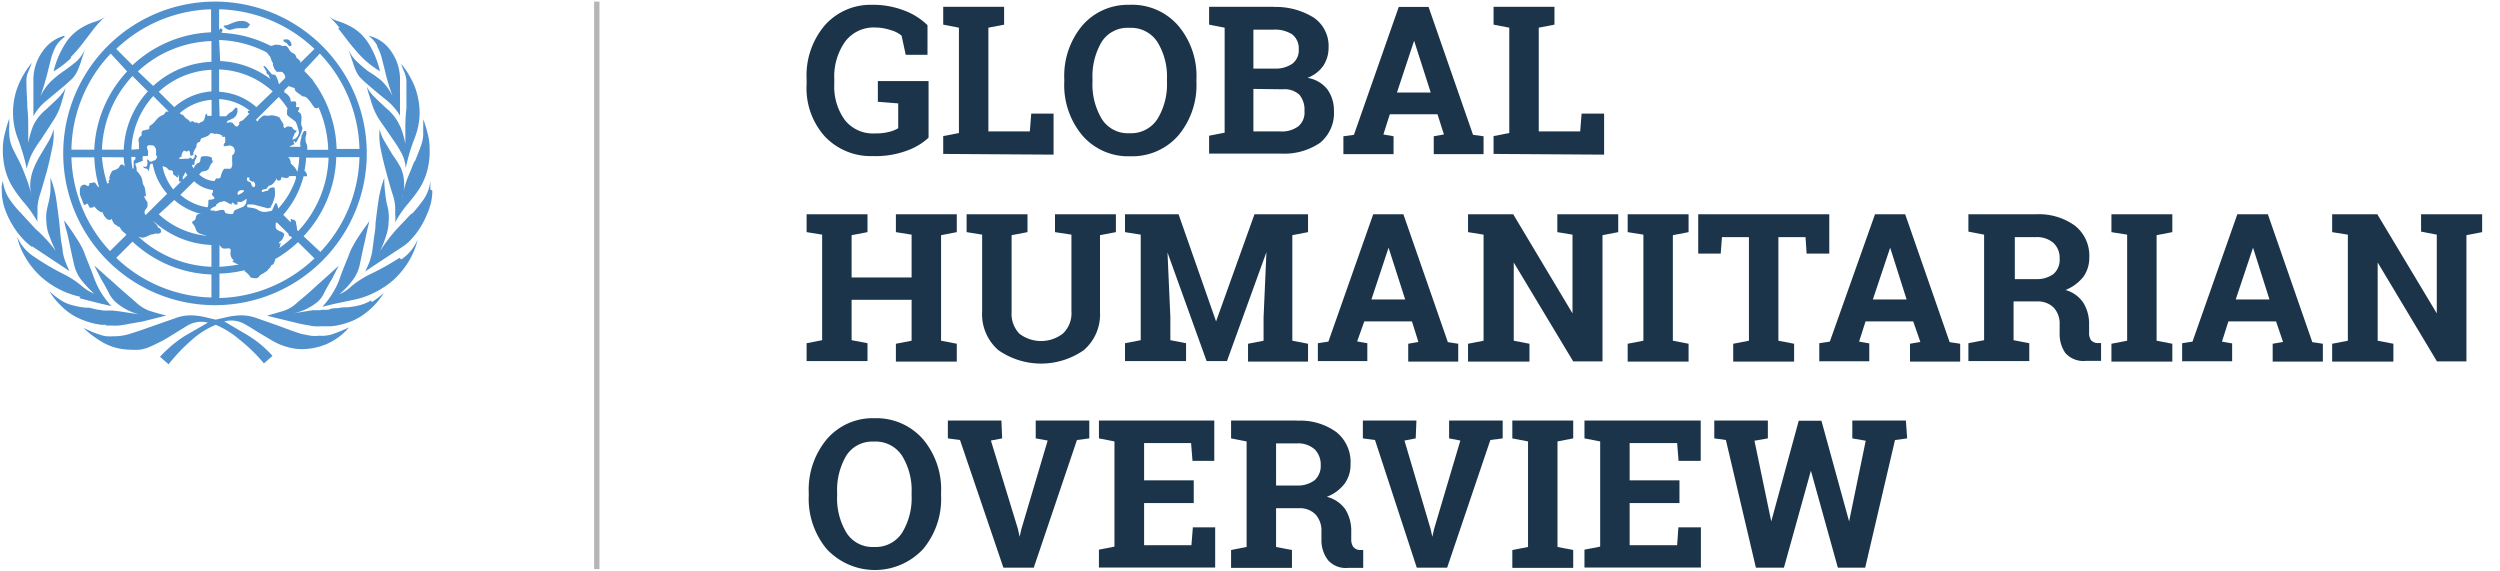 <svg id="Layer_1" data-name="Layer 1" xmlns="http://www.w3.org/2000/svg" viewBox="0 0 140 32"><defs><style>.cls-1{isolation:isolate;}.cls-2{fill:#1b344a;}.cls-3{fill:#5090cd;}.cls-4{fill:none;stroke:#b7b6b6;stroke-width:0.3px;}</style></defs><g id="Global_Humanitarian_Overview_2021" data-name="Global Humanitarian Overview 2021" class="cls-1"><g class="cls-1"><path class="cls-2" d="M52,7.71a3.51,3.51,0,0,1-1.17.71,5,5,0,0,1-1.94.32,3.54,3.54,0,0,1-2.72-1.12,4.05,4.05,0,0,1-1-2.9V4.44a4.34,4.34,0,0,1,1-3A3.41,3.41,0,0,1,48.84.27a4.77,4.77,0,0,1,1.77.31,3.72,3.72,0,0,1,1.33.83V3.07H50.72L50.49,2a1.54,1.54,0,0,0-.6-.31A2.77,2.77,0,0,0,49,1.54a2,2,0,0,0-1.68.8,3.39,3.39,0,0,0-.6,2.09v.29a3.18,3.18,0,0,0,.59,2,2,2,0,0,0,1.7.75,2.89,2.89,0,0,0,.8-.09,1.77,1.77,0,0,0,.49-.2V5.79L49.16,5.7V4.54H52Z"/><path class="cls-2" d="M52.82,8.62v-1l.88-.17V1.55l-.88-.17v-1h3.41v1l-.88.17V7.36h2.32l.08-1H59v2.3Z"/><path class="cls-2" d="M67,4.57a4.39,4.39,0,0,1-1,3,3.42,3.42,0,0,1-2.71,1.18,3.38,3.38,0,0,1-2.69-1.18,4.38,4.38,0,0,1-1-3V4.44a4.4,4.4,0,0,1,1-3A3.37,3.37,0,0,1,63.25.27,3.41,3.41,0,0,1,66,1.46a4.36,4.36,0,0,1,1,3Zm-1.65-.14a3.69,3.69,0,0,0-.53-2.07,1.76,1.76,0,0,0-1.57-.8,1.72,1.72,0,0,0-1.56.79,3.79,3.79,0,0,0-.51,2.08v.14a3.74,3.74,0,0,0,.52,2.09,1.72,1.72,0,0,0,1.55.8,1.76,1.76,0,0,0,1.57-.8,3.74,3.74,0,0,0,.53-2.09Z"/><path class="cls-2" d="M71.32.39A4,4,0,0,1,73.59,1a1.93,1.93,0,0,1,.81,1.69,1.83,1.83,0,0,1-.3,1,1.89,1.89,0,0,1-.88.67A1.77,1.77,0,0,1,74.33,5a2,2,0,0,1,.37,1.2A2.15,2.15,0,0,1,73.92,8a3.56,3.56,0,0,1-2.21.6h-4v-1l.87-.17V1.55l-.87-.17v-1h3.66ZM70.19,3.84h1.18a1.65,1.65,0,0,0,1-.27.94.94,0,0,0,.36-.8,1,1,0,0,0-.36-.84,1.78,1.78,0,0,0-1.07-.27H70.19Zm0,1.14V7.36h1.52a1.53,1.53,0,0,0,1-.29,1,1,0,0,0,.34-.85,1.29,1.29,0,0,0-.29-.92A1.23,1.23,0,0,0,71.83,5Z"/><path class="cls-2" d="M75.23,7.63l.59-.08L78.33.39H80l2.49,7.16.59.08v1H80.29v-1l.57-.1L80.5,6.4H77.83l-.36,1.13.57.1v1H75.23Zm3-2.45h1.89l-.93-2.9h0Z"/><path class="cls-2" d="M83.64,8.62v-1l.88-.17V1.55l-.88-.17v-1h3.41v1l-.88.17V7.36h2.32l.08-1h1.26v2.3Z"/></g><g class="cls-1"><path class="cls-2" d="M45.17,13V12h3.41v1l-.89.17v2.37h3.36V13.14L50.17,13V12h3.41v1l-.88.17v5.91l.88.17v1H50.17v-1l.88-.17V16.79H47.69v2.26l.89.17v1H45.17v-1l.87-.17V13.14Z"/><path class="cls-2" d="M57.54,12v1l-.89.17v4.3a1.6,1.6,0,0,0,.44,1.22,2,2,0,0,0,2.42,0A1.56,1.56,0,0,0,60,17.44v-4.3L59.08,13V12h3.41v1l-.89.17v4.3a2.63,2.63,0,0,1-.91,2.14,4.18,4.18,0,0,1-4.78,0A2.66,2.66,0,0,1,55,17.44v-4.3L54.13,13V12h3.41Z"/><path class="cls-2" d="M70.92,14.12h0l-2.21,6.1H67.57l-2.19-6.08h0l.16,3.61v1.3l.88.17v1H63v-1l.88-.17V13.14L63,13V12h3L68.1,18h0L70.25,12h3v1l-.88.17v5.91l.88.17v1H69.89v-1l.87-.17v-1.3Z"/><path class="cls-2" d="M73.8,19.22l.59-.09L76.9,12h1.69l2.49,7.16.58.09v1h-2.8v-1l.57-.1L79.07,18H76.4L76,19.12l.57.1v1H73.8Zm3-2.45h1.89l-.93-2.9h0Z"/><path class="cls-2" d="M90.62,12v1l-.88.17v7.07H88.1l-3.33-5.54h0v4.38l.88.17v1H82.21v-1l.87-.17V13.14L82.21,13V12h2.53l3.32,5.55h0V13.14L87.21,13V12h3.41Z"/><path class="cls-2" d="M91.15,13V12h3.41v1l-.88.17v5.91l.88.17v1H91.15v-1l.88-.17V13.14Z"/><path class="cls-2" d="M102.44,12v2.2h-1.27l-.06-.92H99.59v5.8l.88.17v1H97.06v-1l.88-.17v-5.8H96.43l-.07.92H95.1V12Z"/><path class="cls-2" d="M101.88,19.22l.59-.09L105,12h1.69l2.49,7.16.59.09v1h-2.81v-1l.58-.1L107.14,18h-2.67l-.36,1.13.57.1v1h-2.8Zm3-2.45h1.89l-.92-2.9h0Z"/><path class="cls-2" d="M114,12a3.45,3.45,0,0,1,2.2.64,2.14,2.14,0,0,1,.8,1.78,1.82,1.82,0,0,1-.33,1.08,2.44,2.44,0,0,1-1,.74,1.78,1.78,0,0,1,1,.72,2.26,2.26,0,0,1,.32,1.24v.42a.73.73,0,0,0,.1.42.48.48,0,0,0,.36.17l.21,0v1h-.86a1.35,1.35,0,0,1-1.14-.44,1.86,1.86,0,0,1-.32-1.12v-.47a1.32,1.32,0,0,0-.32-.94,1.24,1.24,0,0,0-.91-.36h-1.35v2.17l.88.17v1h-3.41v-1l.88-.17V13.14l-.88-.17V12H114Zm-1.17,3.63H114a1.56,1.56,0,0,0,1-.29,1.06,1.06,0,0,0,.34-.85,1.15,1.15,0,0,0-.34-.88,1.4,1.4,0,0,0-1-.33h-1.17Z"/><path class="cls-2" d="M118.24,13V12h3.41v1l-.88.17v5.91l.88.17v1h-3.41v-1l.88-.17V13.14Z"/><path class="cls-2" d="M122.2,19.22l.58-.09L125.29,12H127l2.49,7.16.59.09v1h-2.81v-1l.58-.1L127.46,18h-2.67l-.36,1.13.57.1v1h-2.8Zm3-2.45h1.89l-.92-2.9h0Z"/><path class="cls-2" d="M139,12v1l-.88.17v7.07h-1.65l-3.32-5.54h0v4.38l.88.17v1H130.6v-1l.88-.17V13.14L130.6,13V12h2.53l3.33,5.55h0V13.14l-.88-.17V12H139Z"/></g><g class="cls-1"><path class="cls-2" d="M52.7,27.74a4.37,4.37,0,0,1-1,3,3.69,3.69,0,0,1-5.41,0,4.41,4.41,0,0,1-1-3v-.13a4.4,4.4,0,0,1,1-3,3.38,3.38,0,0,1,2.69-1.19,3.46,3.46,0,0,1,2.72,1.19,4.36,4.36,0,0,1,1,3Zm-1.65-.14a3.69,3.69,0,0,0-.53-2.07,1.76,1.76,0,0,0-1.58-.8,1.72,1.72,0,0,0-1.55.79,3.79,3.79,0,0,0-.51,2.08v.14a3.72,3.72,0,0,0,.52,2.09,1.72,1.72,0,0,0,1.55.8,1.76,1.76,0,0,0,1.57-.8,3.72,3.72,0,0,0,.53-2.09Z"/><path class="cls-2" d="M56.12,24.55l-.63.12L57,29.61l.1.45h0l.1-.44,1.47-4.95L58,24.55v-1h3v1l-.69.09-2.42,7.15h-1.7l-2.43-7.15-.68-.09v-1h3Z"/><path class="cls-2" d="M66.85,28.17H64.07v2.36h2.65l.08-1h1.25v2.25H61.54v-1l.87-.17V24.72l-.87-.17v-1H68v2.26H66.78l-.08-1H64.07V26.9h2.78Z"/><path class="cls-2" d="M72.64,23.56a3.43,3.43,0,0,1,2.2.64A2.15,2.15,0,0,1,75.63,26a1.78,1.78,0,0,1-.33,1.08,2.22,2.22,0,0,1-1,.74,1.81,1.81,0,0,1,1.05.72,2.28,2.28,0,0,1,.32,1.24v.42a.72.72,0,0,0,.11.42.48.48,0,0,0,.35.18l.21,0v1H75.5a1.32,1.32,0,0,1-1.13-.43A1.83,1.83,0,0,1,74,30.23v-.47a1.34,1.34,0,0,0-.32-.94,1.2,1.2,0,0,0-.9-.36H71.46v2.17l.89.17v1H68.94v-1l.87-.17V24.72l-.87-.17v-1h3.7Zm-1.18,3.63h1.15a1.58,1.58,0,0,0,1-.29,1.06,1.06,0,0,0,.35-.85,1.21,1.21,0,0,0-.34-.89,1.41,1.41,0,0,0-1-.33H71.46Z"/><path class="cls-2" d="M79.28,24.55l-.63.12,1.46,4.94.1.45h0l.1-.44,1.47-4.95-.63-.12v-1h3v1l-.69.09-2.42,7.15h-1.7L77,24.64l-.68-.09v-1h3Z"/><path class="cls-2" d="M84.69,24.55v-1H88.1v1l-.88.17v5.91l.88.17v1H84.69v-1l.88-.17V24.72Z"/><path class="cls-2" d="M94.05,28.17H91.26v2.36h2.66l.07-1h1.26v2.25H88.73v-1l.88-.17V24.72l-.88-.17v-1h6.51v2.26H94l-.08-1H91.26V26.9h2.79Z"/><path class="cls-2" d="M106.8,24.55l-.68.09-1.67,7.15h-1.53l-1.51-5.43h0l-1.51,5.43H98.33l-1.68-7.15L96,24.55v-1h3v1l-.75.13.94,4.52h0l1.54-5.64H102l1.55,5.64h0l.93-4.52-.75-.13v-1h3Z"/></g></g><path id="Path_469" data-name="Path 469" class="cls-3" d="M2.61,5.63l1.08-.9.37-.34a2.08,2.08,0,0,0,.24-.34c.07-.16.14-.32.2-.49l.26-.81h0a2,2,0,0,1-.5.71c-.21.17-.43.34-.65.49a6.48,6.48,0,0,0-.71.56,3.1,3.1,0,0,0-.64.89v0c.17-.48.29-.9.38-1.24l.22-.88a3.21,3.21,0,0,1,.26-.67,1.65,1.65,0,0,1,.49-.53V2a2.17,2.17,0,0,0-1.24.9A2.72,2.72,0,0,0,1.87,4.5v2A3,3,0,0,1,2.61,5.63ZM3.94,3.22a8.08,8.08,0,0,0,.72-.83l.62-.81A5.38,5.38,0,0,1,5.94.89l0,0a1.66,1.66,0,0,1-.63.33,3.42,3.42,0,0,0-.8.37,2.72,2.72,0,0,0-.82.8A5.12,5.12,0,0,0,3,4a5.5,5.5,0,0,0,1-.77ZM.78,10.59a7.25,7.25,0,0,0,.63.83,6.84,6.84,0,0,1,.69,1h0a3.42,3.42,0,0,1,0-.45v-.4a3.16,3.16,0,0,1,.16-.74c.11-.35.22-.74.34-1.16s.21-.85.3-1.28A3.76,3.76,0,0,0,3,7.23h0a2.55,2.55,0,0,1-.3.72l-.44.74a5.08,5.08,0,0,0-.4.81,2.75,2.75,0,0,0-.17.95,2.44,2.44,0,0,0,.07.46c0,.12.05.24.07.36h0a7,7,0,0,0-.32-1.19c-.14-.37-.27-.72-.41-1S.75,8.43.65,8.16a2,2,0,0,1-.13-.65,3.39,3.39,0,0,1,0-.45c0-.14,0-.28,0-.42h0a6.75,6.75,0,0,0-.22.73,3.52,3.52,0,0,0-.14.91A4.45,4.45,0,0,0,.33,9.64a3.6,3.6,0,0,0,.45.95Zm5.13,7.64h.31a3,3,0,0,0,.42,0,5.08,5.08,0,0,0,.51-.08L8,18l1.31-.33c-.36-.09-.67-.18-.93-.26a2.26,2.26,0,0,1-.79-.5l-1-.87c-.24-.23-.51-.45-.76-.68l-.55-.49,0,0,.39.77.07.12c.1.16.19.33.28.5a1.86,1.86,0,0,1,.1.2,1.79,1.79,0,0,0,.47.55,3.09,3.09,0,0,0,1.19.59v0l-.61-.09-.45-.07-.42-.05-.5,0-.4-.06L5,17.23l-.2,0a4.23,4.23,0,0,1-.71-.13,2.1,2.1,0,0,1-.64-.26,4.29,4.29,0,0,1-.68-.53l0,0a3.36,3.36,0,0,0,.39.54,4.53,4.53,0,0,0,.59.57,3.33,3.33,0,0,0,.84.48,4.15,4.15,0,0,0,1.1.29l.27,0ZM1.51,9.4h0A2.36,2.36,0,0,1,1.63,9a2.5,2.5,0,0,1,.21-.48,5.87,5.87,0,0,1,.43-.67L3,6.73a3.68,3.68,0,0,0,.45-1c.11-.38.19-.65.22-.82h0a1.36,1.36,0,0,1-.13.24l-.18.23c-.08.08-.17.18-.29.29l-.49.46a2.65,2.65,0,0,0-.73.93A5.84,5.84,0,0,0,1.58,8h0c0-.16,0-.3,0-.44s0-.33,0-.55a9.33,9.33,0,0,0-.05-1c0-.37-.05-.86-.05-1.46A1.24,1.24,0,0,1,1.59,4c.07-.17.14-.33.19-.48h0A4.94,4.94,0,0,0,.94,5,4.13,4.13,0,0,0,.73,6.28,4,4,0,0,0,1,7.76a11.23,11.23,0,0,1,.49,1.65Zm2.94,7.3L5.63,17l.61.14a4.57,4.57,0,0,1-.6-.79,4.63,4.63,0,0,1-.37-.78c-.11-.31-.27-.71-.48-1.22a3,3,0,0,0-.18-.45c-.07-.13-.14-.27-.23-.41s-.19-.3-.31-.48-.28-.4-.47-.66l0,0c0,.19.13.53.23,1s.21,1,.3,1.38a2.27,2.27,0,0,0,.38.89,6.06,6.06,0,0,0,.77.83l0,0A2.59,2.59,0,0,1,4.56,16a5,5,0,0,0-1-.65,14.67,14.67,0,0,1-1.69-1,2.49,2.49,0,0,1-.92-1.11l0,0a4.17,4.17,0,0,0,.53,1.27,4.59,4.59,0,0,0,.83,1,4.83,4.83,0,0,0,2.19,1.11ZM1.81,13.8l2.08,1.38c-.09-.19-.17-.37-.23-.53a3,3,0,0,1-.15-.57c0-.2-.07-.43-.1-.69s-.05-.56-.09-.92c-.07-.61-.14-1.09-.19-1.43a5.78,5.78,0,0,0-.31-1.1h0a7.67,7.67,0,0,1,0,.82,4.76,4.76,0,0,1-.11.62c-.05.18-.08.36-.11.52a2.5,2.5,0,0,0,0,.55,2.27,2.27,0,0,0,.18.8,8,8,0,0,0,.34.8l0,0A7.71,7.71,0,0,0,2,12.83l-.84-.91a5.54,5.54,0,0,1-.65-.8,2.31,2.31,0,0,1-.35-1,2.61,2.61,0,0,0-.06.27,2.44,2.44,0,0,0,0,.27,3.18,3.18,0,0,0,.16,1,4.53,4.53,0,0,0,.43.92,4,4,0,0,0,.55.75,3.15,3.15,0,0,0,.54.49ZM18.94,1.59l.62.8c.23.29.47.57.72.83a5.5,5.5,0,0,0,1,.77,5.12,5.12,0,0,0-.68-1.62,2.81,2.81,0,0,0-.81-.8,4.22,4.22,0,0,0-.81-.37,1.66,1.66,0,0,1-.63-.33l0,0a3.93,3.93,0,0,1,.66.69Zm1.85,15.23a2.42,2.42,0,0,1-.64.27,4.21,4.21,0,0,1-.71.12l-.2,0-.39.05c-.13,0-.26,0-.39.06s-.34,0-.51.05l-.42,0-.45.07-.61.1v0A3.09,3.09,0,0,0,17.66,17a1.47,1.47,0,0,0,.47-.55l.1-.2.28-.5.08-.12s.34-.69.39-.76l0,0-.55.5-.76.68q-.48.45-1,.87a2,2,0,0,1-.79.49l-.93.27,1.31.32c.33.08.6.15.8.18l.51.09a3,3,0,0,0,.42,0l.31,0,.27,0a4.31,4.31,0,0,0,1.11-.28,3.3,3.3,0,0,0,.83-.49,4,4,0,0,0,.6-.57,3.39,3.39,0,0,0,.38-.53l0,0a3.83,3.83,0,0,1-.68.52Zm1.58-2.38a14.6,14.6,0,0,1-1.69.94,5.5,5.5,0,0,0-1,.65,2.32,2.32,0,0,1-.67.45l0,0a5.09,5.09,0,0,0,.77-.83,2.21,2.21,0,0,0,.38-.89q.13-.64.3-1.38c.1-.49.18-.82.23-1l0,0c-.19.26-.35.48-.47.66s-.23.34-.31.48-.16.28-.23.41a4.22,4.22,0,0,0-.18.45q-.32.76-.48,1.23a4.2,4.2,0,0,1-.37.77,4.64,4.64,0,0,1-.6.8l.61-.15,1.18-.25a4.54,4.54,0,0,0,1.14-.4,4.93,4.93,0,0,0,1.05-.7,4.64,4.64,0,0,0,.83-1,4.17,4.17,0,0,0,.53-1.27l0,0a2.52,2.52,0,0,1-.92,1.12ZM23.22,9c-.13.32-.27.67-.41,1a7.19,7.19,0,0,0-.31,1.19h0a2,2,0,0,1,.07-.35,1.89,1.89,0,0,0,.06-.47,2.34,2.34,0,0,0-.17-.94A5.62,5.62,0,0,0,22,8.69c-.16-.25-.3-.5-.44-.73a2.5,2.5,0,0,1-.3-.72h0a3.72,3.72,0,0,0,.07,1.15c.09.44.19.86.31,1.29s.22.8.33,1.15a2.71,2.71,0,0,1,.16.75V12a2.28,2.28,0,0,1,0,.45h0a6.08,6.08,0,0,1,.68-1,8.71,8.71,0,0,0,.64-.83,3.66,3.66,0,0,0,.44-.94,4.26,4.26,0,0,0,.17-1.37,3.43,3.43,0,0,0-.13-.9,6.18,6.18,0,0,0-.23-.73h0c0,.14,0,.28,0,.42s0,.3,0,.45a2.1,2.1,0,0,1-.14.65c-.09.26-.21.55-.34.87Zm-.85-2a2.65,2.65,0,0,0-.73-.93l-.48-.45-.3-.3-.18-.22a1.34,1.34,0,0,1-.12-.24h0c0,.16.11.44.22.81a4,4,0,0,0,.44,1L22,7.8a7.82,7.82,0,0,1,.43.68,2.06,2.06,0,0,1,.21.48,2.11,2.11,0,0,1,.08.45h0a10.75,10.75,0,0,1,.49-1.65,3.94,3.94,0,0,0,.29-1.48A4.43,4.43,0,0,0,23.28,5a4.75,4.75,0,0,0-.82-1.43h0a4.78,4.78,0,0,0,.19.48,1.45,1.45,0,0,1,.11.54c0,.6,0,1.09,0,1.47a9.29,9.29,0,0,0-.06,1c0,.23,0,.41,0,.55l0,.44h0a5,5,0,0,0-.27-.93ZM21.12,2.59a3.12,3.12,0,0,1,.26.66c.06.25.14.55.22.89s.21.75.38,1.24v0a2.93,2.93,0,0,0-.64-.88A5.54,5.54,0,0,0,20.63,4,7.37,7.37,0,0,1,20,3.46a1.93,1.93,0,0,1-.49-.7h0l.27.8a3.07,3.07,0,0,0,.2.5,1.27,1.27,0,0,0,.24.33,4.51,4.51,0,0,0,.37.34q.62.54,1.08.9a3.29,3.29,0,0,1,.73.85v-2a2.68,2.68,0,0,0-.48-1.58A2.06,2.06,0,0,0,20.63,2v0a1.69,1.69,0,0,1,.49.54ZM17.86,18.8a1.75,1.75,0,0,1-.46,0l-.53-.1h0l-.56-.19-.78-.29-1.2-.42a2.51,2.51,0,0,0-.81-.14,3.75,3.75,0,0,0-.82.1l-.62.14-.59-.14a3.83,3.83,0,0,0-.82-.1,2.4,2.4,0,0,0-.8.14l-1.2.42c-.62.22-1.08.38-1.38.47a2.91,2.91,0,0,1-.93.14,2.56,2.56,0,0,1-.39,0,1.3,1.3,0,0,1-.34-.08s-.27-.08-.41-.14l-.54-.24,0,0a5.66,5.66,0,0,0,1,.76,3.17,3.17,0,0,0,1.56.45,4.08,4.08,0,0,0,.61,0,2.21,2.21,0,0,0,.54-.16c.17-.07.37-.17.59-.28s.47-.26.77-.45l.8-.49a1.51,1.51,0,0,1,.75-.18,1.33,1.33,0,0,1,.34.05l-1.29.74a7.07,7.07,0,0,0-1.39,1.17l.48.42A10.35,10.35,0,0,1,10.78,19a4.73,4.73,0,0,1,1.3-.81,4.94,4.94,0,0,1,1.31.81,9.33,9.33,0,0,1,1.39,1.35l.48-.42a6.1,6.1,0,0,0-1.41-1.17L12.56,18a1.53,1.53,0,0,1,1.11.13c.22.12.49.29.81.49l.74.44a3.46,3.46,0,0,0,.58.28,4.44,4.44,0,0,0,.52.15,2.57,2.57,0,0,0,.55.06H17a3.55,3.55,0,0,0,1.28-.28,3.42,3.42,0,0,0,1.26-.93v0c-.31.14-.62.27-.94.38A2,2,0,0,1,17.86,18.8Zm6.24-8.18a.25.25,0,0,0,0-.08s0-.09,0-.13a2.56,2.56,0,0,0,0-.27,2.24,2.24,0,0,1-.36,1,7,7,0,0,1-.64.8L23,12l-.8.85a9.23,9.23,0,0,0-.93,1.23h0a5.73,5.73,0,0,0,.33-.81,2.65,2.65,0,0,0,.16-.8,2.55,2.55,0,0,0,0-.55c0-.16-.06-.33-.1-.52s-.07-.39-.09-.62a5.56,5.56,0,0,1-.05-.82h0v0h0a7.17,7.17,0,0,0-.3,1.1c-.05.34-.12.82-.19,1.44,0,.36-.07.66-.1.92s-.06.48-.09.69a5.12,5.12,0,0,1-.15.56c-.06.15-.13.3-.2.46a.56.56,0,0,0-.05.08h0l.7-.47,1.4-.92a2.58,2.58,0,0,0,.55-.49,4,4,0,0,0,.54-.75,4.68,4.68,0,0,0,.27-.55,3,3,0,0,0,.14-.36,2.91,2.91,0,0,0,.17-1h0ZM15.9,2.33l.15.08.09.11a.11.11,0,0,0,.1.06c.05,0,.08,0,.08-.06s0,0,0,0,0,0,0,0a.22.22,0,0,0-.05-.17A.23.23,0,0,0,16,2.21l-.05,0h0c-.06,0-.08,0-.08.05a.1.1,0,0,0,.07.09Zm-3-.68H13a1.21,1.21,0,0,1,.34-.07h.39a.21.21,0,0,0,.17-.07L14,1.38a.55.55,0,0,0-.34-.2,1.43,1.43,0,0,0-.29,0,2.19,2.19,0,0,0-.34.1l-.34.14c-.09,0-.15,0-.17.05a1.07,1.07,0,0,0,.16.14.42.42,0,0,0,.27.07Zm-.85,15.44a8.5,8.5,0,1,0-8.51-8.5,8.5,8.5,0,0,0,8.51,8.5ZM4,8.81H5.28a6.77,6.77,0,0,0,.27,1.67.14.14,0,0,1-.1-.07l0,0-.14-.2L5,10.26c0,.13,0,.18-.14.14a.24.24,0,0,0-.11-.06.26.26,0,0,0-.27.24h0a1.86,1.86,0,0,0,0,.33l.2.51c0,.06.09.07.17,0s.11.13.17.2a.22.22,0,0,0,.14,0c.06,0,.09,0,.09-.08h0l.12.12a.57.57,0,0,0,.14.13v0a.37.37,0,0,0,.24.1.79.79,0,0,0,.17.31.35.35,0,0,0,.22.12.23.23,0,0,0,.12-.06.92.92,0,0,0,.14.28l.14.09.11.08h.06a.64.64,0,0,0,.14.22,1.22,1.22,0,0,0,.17.15h0l.06.07-.92.91A8,8,0,0,1,4,8.8Zm6.23-2.39-.07,0-.09-.09a3.08,3.08,0,0,1,1.78-.74v.9l0,0,0,0h0a.08.08,0,0,0-.07,0h-.1l-.07,0h0a.16.16,0,0,1,0-.13h0a.19.19,0,0,0-.12.11s0,.1-.05.2a.19.19,0,0,1-.14.15.59.59,0,0,0-.17.1l-.09-.06h-.14a.71.71,0,0,0-.09-.07.1.1,0,0,1-.05,0s0,0,0,0a.09.09,0,0,0-.08.06l-.08-.08h0v0a.83.83,0,0,0-.21-.16ZM9.76,6l-.87-.86a4.64,4.64,0,0,1,2.95-1.23V5.12A3.49,3.49,0,0,0,9.76,6Zm.48,4.1c0-.05,0-.13,0-.19l-.1.09a.87.87,0,0,0,.17-.21.71.71,0,0,1,.08-.15h0a1,1,0,0,0,.1.17l-.79.8A3,3,0,0,1,9.1,9.31a.76.76,0,0,1,.2.06,1.29,1.29,0,0,1,.17.16l.12,0,.11.08a.4.4,0,0,0,0,.15s0,0,.09.07a.26.26,0,0,1,.11.1l.06,0a.5.5,0,0,0,0-.12c0-.05,0-.08,0-.08l.06.2,0,.22h0a.17.17,0,0,0,.14,0Zm1.69.9c.05,0,.08.08.08.1s-.08.08-.23.08-.1.06-.11.16,0,.2-.06.27h0a3,3,0,0,1-1.51-.7l.77-.76a1.83,1.83,0,0,0,1.06.49.27.27,0,0,0,0,.12.18.18,0,0,0-.06.14s0,0,.08.1ZM8.17,11a3.93,3.93,0,0,0-.06-.48A1.06,1.06,0,0,0,8,10.3a1.3,1.3,0,0,0-.09-.39,1.77,1.77,0,0,0-.26-.35V9.4l-.06-.17v0a.06.06,0,0,1,0-.07L8,9a.57.57,0,0,1,0-.26l.21,0c.05,0,.08,0,.08-.12a.84.84,0,0,0,0-.17.83.83,0,0,1-.06-.21s0-.07.08-.1a.35.35,0,0,1,.17,0,.2.2,0,0,1,.2.1.36.36,0,0,1,.06.2.78.78,0,0,1,0,.16.49.49,0,0,0,0,.12l.06,0c0,.19-.12.28-.23.28A.15.15,0,0,1,8.34,9a.1.1,0,0,0-.09-.07s0,0,0,0h0a.2.2,0,0,0,0,.11.26.26,0,0,1,0,.15c0,.13-.06.18-.18.14s0,.11.12.11.08.16.12.14a.7.7,0,0,0,.06-.19.79.79,0,0,1,.06-.22l0,0,.12,0v0h0a3.47,3.47,0,0,0,.81,1.68l-1.2,1.19a.21.21,0,0,1-.06-.19c0-.11.14-.18.16-.3l0-.23a1.27,1.27,0,0,1-.2-.34ZM7.48,9.26a.23.23,0,0,1,0,.11c0,.06,0,.08-.06.07h0a4.78,4.78,0,0,1-.07-.65h.23a.5.5,0,0,1,0,.12A.44.44,0,0,1,7.49,9a.28.28,0,0,0,0,.12.23.23,0,0,0,0,.11Zm-.12-.88a4.71,4.71,0,0,1,1.22-3l.87.87,0,0-.15,0-.13.17a1.16,1.16,0,0,0-.27.14,1.55,1.55,0,0,0-.21.23A1.1,1.1,0,0,1,8.46,7l-.1.07c0,.1,0,.15,0,.16l-.29.07a.05.05,0,0,0-.05,0l-.09.09,0,.09a.3.3,0,0,1,0,.1.54.54,0,0,0-.15.15.36.36,0,0,0,0,.25l0,.28h0a.29.29,0,0,1,0,.09Zm2.4,2.82a3.54,3.54,0,0,0,1.5.78l-.12,0a.21.21,0,0,0-.17.18.23.23,0,0,1-.13.21c-.06,0-.09.08-.07.13a.82.82,0,0,1,.2.35.36.36,0,0,0,.28.25l.17.06a.35.35,0,0,1,.17.06l.15,0a4.66,4.66,0,0,1-2.85-1.22ZM8.58,4.81,7.72,4a6.33,6.33,0,0,1,4.12-1.7V3.46A5.16,5.16,0,0,0,8.58,4.81Zm-.3.31A5.11,5.11,0,0,0,6.93,8.38H5.71A6.32,6.32,0,0,1,7.42,4.26ZM6.93,8.81A6.2,6.2,0,0,0,7,9.43a.59.59,0,0,1,0-.08c-.07-.09-.13-.14-.17-.14a.14.14,0,0,0-.12.07.35.35,0,0,1-.08.13.71.71,0,0,1-.32.14.84.84,0,0,0-.17.34.09.09,0,0,0,0,.11s0,.08-.05.12.05.12,0,.14,0,.05,0,0a.08.08,0,0,0-.07,0,.16.16,0,0,0,0,.07A6.44,6.44,0,0,1,5.71,8.8Zm4.91,7.85a8,8,0,0,1-5.33-2.22l.91-.91a6.8,6.8,0,0,0,4.42,1.84Zm0-1.72a6.35,6.35,0,0,1-4.1-1.7.61.61,0,0,0,.24.07.9.9,0,0,0,.22-.06l.26-.12a.54.54,0,0,0,.25-.06.38.38,0,0,0,.21,0,.12.12,0,0,0,.1-.14.19.19,0,0,0-.1-.16c-.07,0-.1-.09-.1-.12a.1.1,0,0,0-.06-.07,1.81,1.81,0,0,1-.18-.21h0a5.13,5.13,0,0,0,3.26,1.35Zm.23-3.16h0a.68.68,0,0,1-.28,0l0-.08.13-.08a.48.48,0,0,1,.18-.08v-.07l.21-.16.07,0,.16-.05a.62.62,0,0,1,.22.1.85.85,0,0,0,.22.09l0-.11s.09,0,.17.11a.24.24,0,0,0,.14,0,.17.17,0,0,0,0-.14.11.11,0,0,1,.08,0,0,0,0,0,1,.05,0h.07a.26.26,0,0,0,.15-.07l.16-.1a0,0,0,0,1,0,0h0a.17.17,0,0,1,0,.12.36.36,0,0,1-.24.34l-.41.17a.47.47,0,0,0-.07.12c0,.07-.06.1-.1.1a1.07,1.07,0,0,1-.35-.06.67.67,0,0,1-.08-.17l-.21,0-.23.06a.25.25,0,0,1-.12,0Zm1.23-.93a.22.22,0,0,1,.14-.19.59.59,0,0,1,.23,0c0,.06-.06.11-.16.17l-.18.09Zm.87-.7a.25.25,0,0,1,.12.22.1.1,0,0,1-.09.11h0c-.05,0-.1-.07-.14-.2s-.2-.1-.22-.18,0-.14,0-.16l.11,0s.05,0,0,.13l.2.12ZM16.9,5.4a.06.06,0,0,1,.06,0,.36.36,0,0,1,.2.06,2,2,0,0,1,.34.42s0,0,.07.09a.14.14,0,0,0,.1.08.42.42,0,0,0,.15,0l0-.08a6.3,6.3,0,0,1,.56,2.42H17.2s0,0,0,0A.59.59,0,0,0,17.14,8a.67.67,0,0,1,0-.42.4.4,0,0,0,0-.24.27.27,0,0,0-.12,0,.54.54,0,0,0-.07.13l-.07.15v0s0,0,0,0a.11.11,0,0,1,0,.07l-.06.23a.81.81,0,0,0,0,.22h0a.25.25,0,0,1,0,.08h-.61a.57.57,0,0,1,.13-.08h0l.17-.08a.1.1,0,0,1-.06-.09s0-.09,0-.1L16.56,8a1,1,0,0,0,.15-.26,1.62,1.62,0,0,0,.23-.56S16.88,7,16.87,7a.5.5,0,0,1,0-.12c0-.2.09-.54-.17-.61,0,0,0,0,0-.08A.19.19,0,0,0,16.75,6h-.17a.18.18,0,0,1,0-.1.22.22,0,0,0,0-.13.08.08,0,0,0-.06-.09h0l-.15,0a.16.16,0,0,1-.09,0h0l0-.05a.46.46,0,0,0-.13-.28.55.55,0,0,0-.23-.17h0a.17.17,0,0,0,0-.12l.24-.24.35.12a.2.2,0,0,0,.09.2l.11.09a.71.71,0,0,1,.14.1v0s.06.05.08.05Zm-1.16,8.23a.11.11,0,0,0-.07,0s-.05,0-.05,0,0-.08.09-.12a.52.52,0,0,0,.14-.19.58.58,0,0,0,.06-.17.08.08,0,0,0,0-.07.2.2,0,0,1-.1-.08l-.13-.05a.51.51,0,0,1-.16-.09.16.16,0,0,1-.08-.14.74.74,0,0,1,0-.14l0-.08.06-.05.66.65c0,.08,0,.12.13.14l.07.07a7,7,0,0,1-.73.59.22.22,0,0,1,.05-.08l0,0a.14.14,0,0,0,0-.09Zm-.4-3.11a.17.17,0,0,0-.17,0,.24.24,0,0,0-.17.17l0,0h0l-.11,0-.15.06c-.05,0-.08,0-.08-.06s.08-.09.25-.11l.14-.17.14-.05a.7.7,0,0,0,.21-.21.64.64,0,0,0,.1-.18h0c0,.09,0,.14.12.14s.11-.07.15-.2a.86.86,0,0,0,.23.06.2.2,0,0,0,.21-.11h.36V10h0a4.56,4.56,0,0,1-1,1.69.22.22,0,0,0,0-.08,1.72,1.72,0,0,0-.1-.26s-.08.07-.13.2l-.11.25-.29.06a1,1,0,0,1-.25,0,1,1,0,0,1-.24-.1.64.64,0,0,0-.24-.1L14,11.62c-.1,0-.16,0-.16-.08s0-.09.12-.09l.22,0,.34.09.31.08.17.05.17-.06a.44.44,0,0,1,.06-.16.39.39,0,0,0,.06-.15,1.24,1.24,0,0,0,.1-.31,1.33,1.33,0,0,0,0-.34c0-.1,0-.15-.09-.17Zm.75-1.72h.67a4.6,4.6,0,0,1-.11.83,1.23,1.23,0,0,0-.14-.25l-.23-.23c0-.09,0-.16-.05-.19a.16.16,0,0,0,0-.07.81.81,0,0,1-.1-.09Zm.28,3.47c-.06,0-.09,0-.09,0a1.1,1.1,0,0,1,0,.18l-.42-.42A5.2,5.2,0,0,0,17,9.87l0,0c.1,0,.16,0,.19,0a.2.2,0,0,0,0-.08.39.39,0,0,0-.14-.23h0a4.55,4.55,0,0,0,.09-.73H18.4a6.3,6.3,0,0,1-1.7,4.11l-.06-.05h0a2.32,2.32,0,0,0-.06-.38q0-.21-.21-.21Zm-.3-6.14h0a.32.32,0,0,1,0,.14.58.58,0,0,1,0,.14.83.83,0,0,0,.22.2l.26.2a1.18,1.18,0,0,1,.12.33.94.94,0,0,1,.07.3.46.46,0,0,1-.08.19.35.35,0,0,1-.28.18l0,0a.48.48,0,0,1,.05-.17.35.35,0,0,0,.06-.17.22.22,0,0,0,.12-.17l-.09,0a.81.81,0,0,1-.14-.12c0-.06-.06-.09-.17-.09a.24.24,0,0,0-.14,0l-.14.09-.06-.11a.27.27,0,0,0,0-.12l-.23-.38a1.12,1.12,0,0,0-.31-.1.6.6,0,0,0-.23,0,.55.55,0,0,1-.22,0,.26.26,0,0,0-.22.07.81.81,0,0,0-.19.18s0,.08-.07.07l-.07-.08,1.28-1.28,0,0a1,1,0,0,1,.11.13l.12.14c.1.13.19.26.28.4ZM13,14.62a1,1,0,0,0,.37.19,8,8,0,0,1-1.08.13V13.72h0a.81.81,0,0,0,.18.19.73.73,0,0,0,.25,0c.13,0,.19,0,.19.07a.28.28,0,0,1,0,.13.29.29,0,0,0,0,.13.44.44,0,0,0,.19.34Zm-.71,2v-1.3a6.65,6.65,0,0,0,1.41-.19v.06a1.24,1.24,0,0,1,.29.27c0,.08.14.12.31.12a.21.21,0,0,0,.18-.06.52.52,0,0,1,.1-.11.42.42,0,0,1,.14-.09.15.15,0,0,0,.11-.08.34.34,0,0,0,.2-.17.48.48,0,0,0,.17-.23.15.15,0,0,0,.12-.07,1,1,0,0,0,.11-.3l.05,0a.08.08,0,0,1,0,0,7.1,7.1,0,0,0,1.21-.91l.92.91a8,8,0,0,1-5.34,2.22Zm5.64-2.52L17,13.23A6.76,6.76,0,0,0,18.83,8.8h1.3a8,8,0,0,1-2.22,5.34Zm2.22-5.76h-1.3a6.71,6.71,0,0,0-1.3-3.79.75.75,0,0,0-.07-.12l-.07-.06A4.24,4.24,0,0,0,17.06,4a.36.36,0,0,1,0-.09L17.91,3a8,8,0,0,1,2.22,5.34ZM12.27.52a8,8,0,0,1,5.34,2.22l-.79.78a.56.56,0,0,1,0-.12c-.07,0-.1-.09-.12-.09a.23.23,0,0,1-.13-.18A.31.31,0,0,0,16.46,3a.49.49,0,0,1-.28-.25c-.08-.13-.15-.19-.23-.19a.22.22,0,0,1-.18,0,.45.45,0,0,0-.19-.05.68.68,0,0,0-.2,0,.79.79,0,0,1-.22.06l0,0a6.67,6.67,0,0,0-2.76-.73c.07-.12.08-.19,0-.23s-.06,0-.13.07Zm0,1.72a6.23,6.23,0,0,1,2.64.68v0l.12.12c0,.06.08.09.09.11l.09.25a.64.64,0,0,0,.08.14.34.34,0,0,0,.05.24c0,.08.1.16.15.24l.12,0h.14a.17.17,0,0,1,.12.08.42.42,0,0,1,.1.17l0,.1-.35.35h0a2,2,0,0,0-.17-.48.29.29,0,0,0-.22-.07l-.2-.24c-.11-.14-.18-.22-.2-.22a.11.11,0,0,0-.08,0,.33.33,0,0,0,.06.1,1.79,1.79,0,0,0,.11.19.07.07,0,0,1,0,.06h0a.18.18,0,0,0,.14.14l0,.06.08.16a5.1,5.1,0,0,0-2.81-1Zm0,1.65a4.66,4.66,0,0,1,3,1.23L14.36,6a3.43,3.43,0,0,0-2.09-.86Zm0,1.66A3,3,0,0,1,14,6.21l-.06,0-.06,0s0,0,0,.07.06.06.1.07l-.33.34h0l-.13.09c-.08,0-.12.07-.13.1a.26.26,0,0,1,0,.1l-.11.11h0s-.1,0-.18-.12-.13-.11-.17-.11a.15.15,0,0,0-.13,0,.08.08,0,0,1-.1,0s0-.09.13-.13l.24-.11a.51.51,0,0,0,.23-.45c0-.1,0-.14-.11-.14L13,6.24a.86.86,0,0,0-.2.13l-.14.14-.18,0h-.18ZM12,7.5s0,0,.05,0a.23.23,0,0,1,.14,0,.16.16,0,0,0,.15,0,.09.09,0,0,0,0,.06.09.09,0,0,0,.11,0l0,0s0,0,0,0a.31.31,0,0,0,0,.1h0v0a.1.1,0,0,0,.09,0h.07a.2.2,0,0,0,0,.07h0s0,0,0,.06a.62.62,0,0,1,0,.13v.06a0,0,0,0,1,0,0,.26.26,0,0,0-.09.16s0,.05.08.05a.07.07,0,0,1,.1,0A.18.18,0,0,1,13,8.7V9A.1.1,0,0,0,13,9s0,0,0,.06a.76.76,0,0,1,0,.21.31.31,0,0,1-.09.18s-.07,0-.14,0l-.21,0s-.07.06-.11.17a1.14,1.14,0,0,0-.09.26c0,.07-.06.11-.12.11h-.14l-.09.15,0,0a1.37,1.37,0,0,1-.86-.37l.15-.16a1.31,1.31,0,0,0,.27-.06l0,0c.15-.06.14-.19.22-.32s.19-.18.07-.28c.13-.22-.46-.23-.56-.18s-.05.19-.11.29-.09.05-.14.09a.68.68,0,0,0-.21.29h0a2,2,0,0,1-.1-.21h0s0,0,0,0h0v0q.12,0,.15,0c0-.05,0-.1,0-.15a1.66,1.66,0,0,1,.15-.33.11.11,0,0,1-.06-.09s0,0-.07,0a.11.11,0,0,0,0,.09.17.17,0,0,1-.06.11.17.17,0,0,1-.11.06.08.08,0,0,0-.06-.09h0a.23.23,0,0,0-.12.06l-.27,0a.57.57,0,0,1-.26,0s0-.08.14-.12a.4.4,0,0,1,.14-.34.49.49,0,0,0,.17.06l.06-.06h0c.06,0,.09.05.1.14s0,.15.07.15a.23.23,0,0,0,.12-.06V8.54A2.37,2.37,0,0,1,11,8.22V8.14A.42.42,0,0,1,11.06,8h0a.31.31,0,0,1,.13-.06.64.64,0,0,0,.06-.18l.3-.11q.21-.09.21-.18h0a.63.63,0,0,1,.19,0A.16.16,0,0,0,12,7.5Zm-.18-7V1.81A6.82,6.82,0,0,0,7.42,3.65l-.91-.91A8,8,0,0,1,11.84.52ZM6.2,3,7.12,4A6.83,6.83,0,0,0,5.28,8.38H4A8,8,0,0,1,6.2,3Z"/><path id="Path_468" data-name="Path 468" class="cls-4" d="M33.42,31.87V.09"/></svg>
